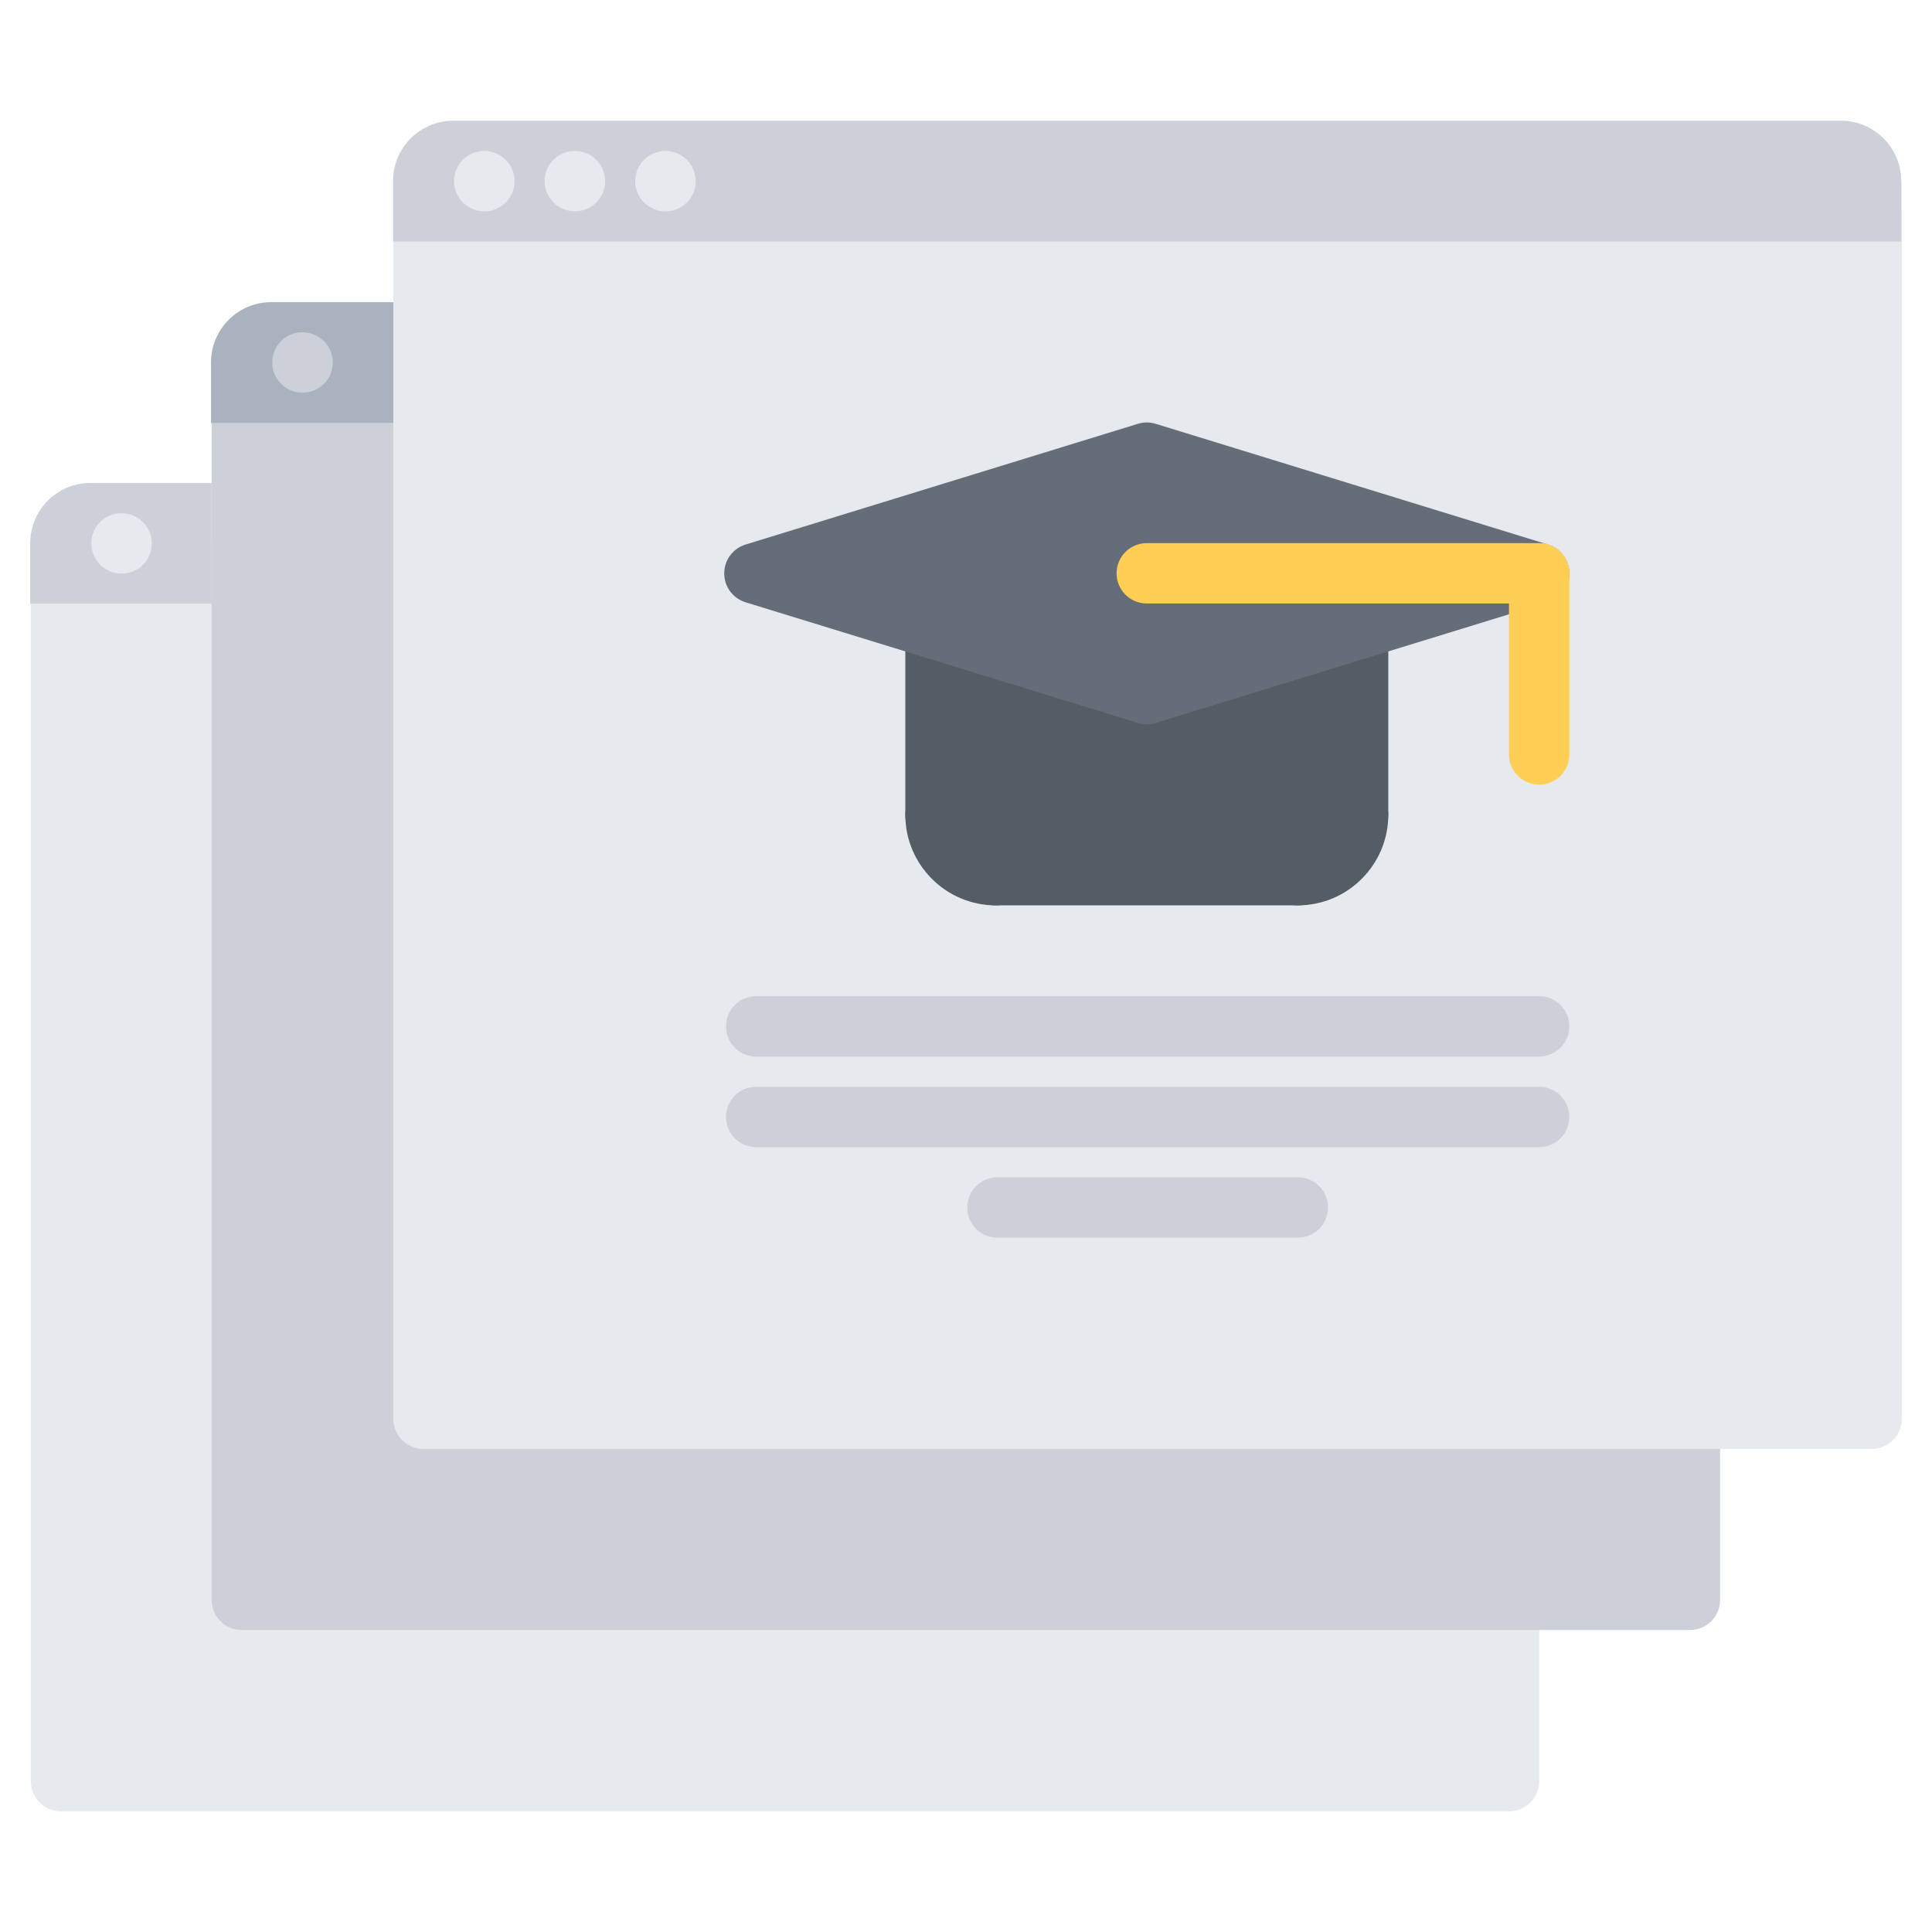 <?xml version="1.0" encoding="utf-8"?>
<!-- Generator: Adobe Illustrator 16.0.0, SVG Export Plug-In . SVG Version: 6.00 Build 0)  -->
<!DOCTYPE svg PUBLIC "-//W3C//DTD SVG 1.1//EN" "http://www.w3.org/Graphics/SVG/1.1/DTD/svg11.dtd">
<svg version="1.1" id="icons" xmlns="http://www.w3.org/2000/svg" xmlns:xlink="http://www.w3.org/1999/xlink" x="0px" y="0px"
	 width="64px" height="64px" viewBox="0 0 64 64" enable-background="new 0 0 64 64" xml:space="preserve">
<g>
	<path fill="#E6E9ED" d="M50.979,18c-0.006,0-0.46,0-1.01,0H2.02c-0.55,0-1,0.449-1,1v0.01c0,0.549,0,1.449,0,2v2
		c0,0.549,0,1.449,0,2v33.992c0,0.549,0.45,1,1,1h41.95c0.55,0,1.45,0,2,0h4.02c0.55,0,1-0.451,1-1V19
		C50.989,18.449,50.985,18,50.979,18z"/>
	<path fill="#CCD1D9" d="M57,13.008c-0.011,0-0.47,0-1.02,0H8.01c-0.55,0-1,0.447-1,0.994s0,1.445,0,1.996v2c0,0.549,0,1.449,0,2v33
		c0,0.551,0.45,1,1,1h41.98c0.55,0,1.45,0,2,0h3.99c0.55,0,1-0.449,1-1v-3.959c0-0.551,0-1.01,0-1.021
		c0-0.01,0.001-0.469,0.001-1.02l0.038-32.99C57.02,13.457,57.012,13.008,57,13.008z"/>
	<path fill="#E6E9ED" d="M62.99,5.996c-0.006,0-0.46,0-1.01,0H14.03c-0.55,0-1,0.451-1,1v0.01c0,0.551,0,1.451,0,2v2
		c0,0.551,0,1.451,0,2v33.992c0,0.551,0.45,1,1,1h41.95c0.55,0,1.45,0,2,0H62c0.55,0,1-0.449,1-1V6.996
		C63,6.447,62.996,5.996,62.99,5.996z"/>
	<path fill="#545C66" d="M44.99,20.848v6.141c0,1.109-0.891,2-2,2h-10c-1.101,0-2-0.891-2-2v-6.141l7,2.15L44.99,20.848z"/>
	<path fill="#CCD1D9" d="M1,17.998c0-1.1,0.89-2,2-2h4.01v4H7H1.02H1V17.998z"/>
	<path fill="#AAB2BD" d="M6.99,12.008c0-1.109,0.899-2,2-2h4.04v4h-0.04H7.01H6.99V12.008z"/>
	<polygon fill="#656D78" points="50.96,18.988 50.99,18.998 44.99,20.838 44.99,20.848 37.99,22.998 30.99,20.848 30.99,20.838 
		24.99,18.998 37.99,14.998 	"/>
	<path fill="#CCD1D9" d="M62.98,5.998v2H13.03H13.02v-2c0-1.1,0.891-2,2-2H60.98C62.09,3.998,62.98,4.898,62.98,5.998z"/>
	<g>
		<path fill="#CCD1D9" d="M10.023,13.008c-0.553,0-1.005-0.447-1.005-1s0.442-1,0.994-1h0.011c0.552,0,1,0.447,1,1
			S10.575,13.008,10.023,13.008z"/>
	</g>
	<g>
		<path fill="#E6E9ED" d="M4.029,19.002c-0.553,0-1.005-0.447-1.005-1s0.442-1,0.994-1h0.011c0.552,0,1,0.447,1,1
			S4.581,19.002,4.029,19.002z"/>
	</g>
	<g>
		<path fill="#E6E9ED" d="M16.046,7.002c-0.553,0-1.005-0.447-1.005-1s0.442-1,0.994-1h0.011c0.552,0,1,0.447,1,1
			S16.598,7.002,16.046,7.002z"/>
	</g>
	<g>
		<path fill="#E6E9ED" d="M19.046,7.002c-0.553,0-1.005-0.447-1.005-1s0.442-1,0.994-1h0.011c0.552,0,1,0.447,1,1
			S19.598,7.002,19.046,7.002z"/>
	</g>
	<g>
		<path fill="#E6E9ED" d="M22.046,7.002c-0.553,0-1.005-0.447-1.005-1s0.442-1,0.994-1h0.011c0.552,0,1,0.447,1,1
			S22.598,7.002,22.046,7.002z"/>
	</g>
	<g>
		<path fill="#545C66" d="M30.99,27.992c-0.553,0-1-0.447-1-1V20.84c0-0.553,0.447-1,1-1s1,0.447,1,1v6.152
			C31.99,27.545,31.543,27.992,30.99,27.992z"/>
	</g>
	<g>
		<path fill="#545C66" d="M44.989,27.992c-0.553,0-1-0.447-1-1V20.84c0-0.553,0.447-1,1-1s1,0.447,1,1v6.152
			C45.989,27.545,45.542,27.992,44.989,27.992z"/>
	</g>
	<g>
		<path fill="#545C66" d="M32.99,29.992c-1.654,0-3-1.346-3-3c0-0.553,0.447-1,1-1s1,0.447,1,1c0,0.551,0.448,1,1,1
			c0.553,0,1,0.447,1,1S33.543,29.992,32.99,29.992z"/>
	</g>
	<g>
		<path fill="#545C66" d="M42.988,29.992c-0.553,0-1-0.447-1-1s0.447-1,1-1c0.552,0,1.001-0.449,1.001-1c0-0.553,0.447-1,1-1
			s1,0.447,1,1C45.989,28.646,44.643,29.992,42.988,29.992z"/>
	</g>
	<g>
		<path fill="#545C66" d="M42.988,29.992H32.99c-0.553,0-1-0.447-1-1s0.447-1,1-1h9.998c0.553,0,1,0.447,1,1
			S43.541,29.992,42.988,29.992z"/>
	</g>
	<path fill="#CCD1D9" d="M50.984,35H25.05c-0.553,0-1-0.447-1-1s0.447-1,1-1h25.935c0.553,0,1,0.447,1,1S51.537,35,50.984,35z"/>
	<path fill="#CCD1D9" d="M50.984,38H25.05c-0.553,0-1-0.447-1-1s0.447-1,1-1h25.935c0.553,0,1,0.447,1,1S51.537,38,50.984,38z"/>
	<path fill="#CCD1D9" d="M42.992,41h-9.95c-0.553,0-1-0.447-1-1s0.447-1,1-1h9.95c0.553,0,1,0.447,1,1S43.545,41,42.992,41z"/>
	<g>
		<path fill="#656D78" d="M37.989,23.994c-0.1,0-0.198-0.016-0.294-0.045l-12.998-3.998c-0.42-0.129-0.706-0.518-0.706-0.957
			s0.286-0.826,0.706-0.955l12.998-4c0.191-0.059,0.396-0.059,0.588,0l12.998,4c0.42,0.129,0.706,0.516,0.706,0.955
			s-0.286,0.828-0.706,0.957l-12.998,3.998C38.188,23.979,38.089,23.994,37.989,23.994z M28.392,18.994l9.598,2.953l9.598-2.953
			l-9.598-2.953L28.392,18.994z"/>
	</g>
	<g>
		<path fill="#FFCE54" d="M50.987,25.992c-0.553,0-1-0.447-1-1v-5.998c0-0.553,0.447-1,1-1s1,0.447,1,1v5.998
			C51.987,25.545,51.54,25.992,50.987,25.992z"/>
	</g>
	<g>
		<path fill="#FFCE54" d="M50.987,19.992H37.989c-0.553,0-1-0.447-1-1s0.447-1,1-1h12.998c0.553,0,1,0.447,1,1
			S51.54,19.992,50.987,19.992z"/>
	</g>
</g>
</svg>
